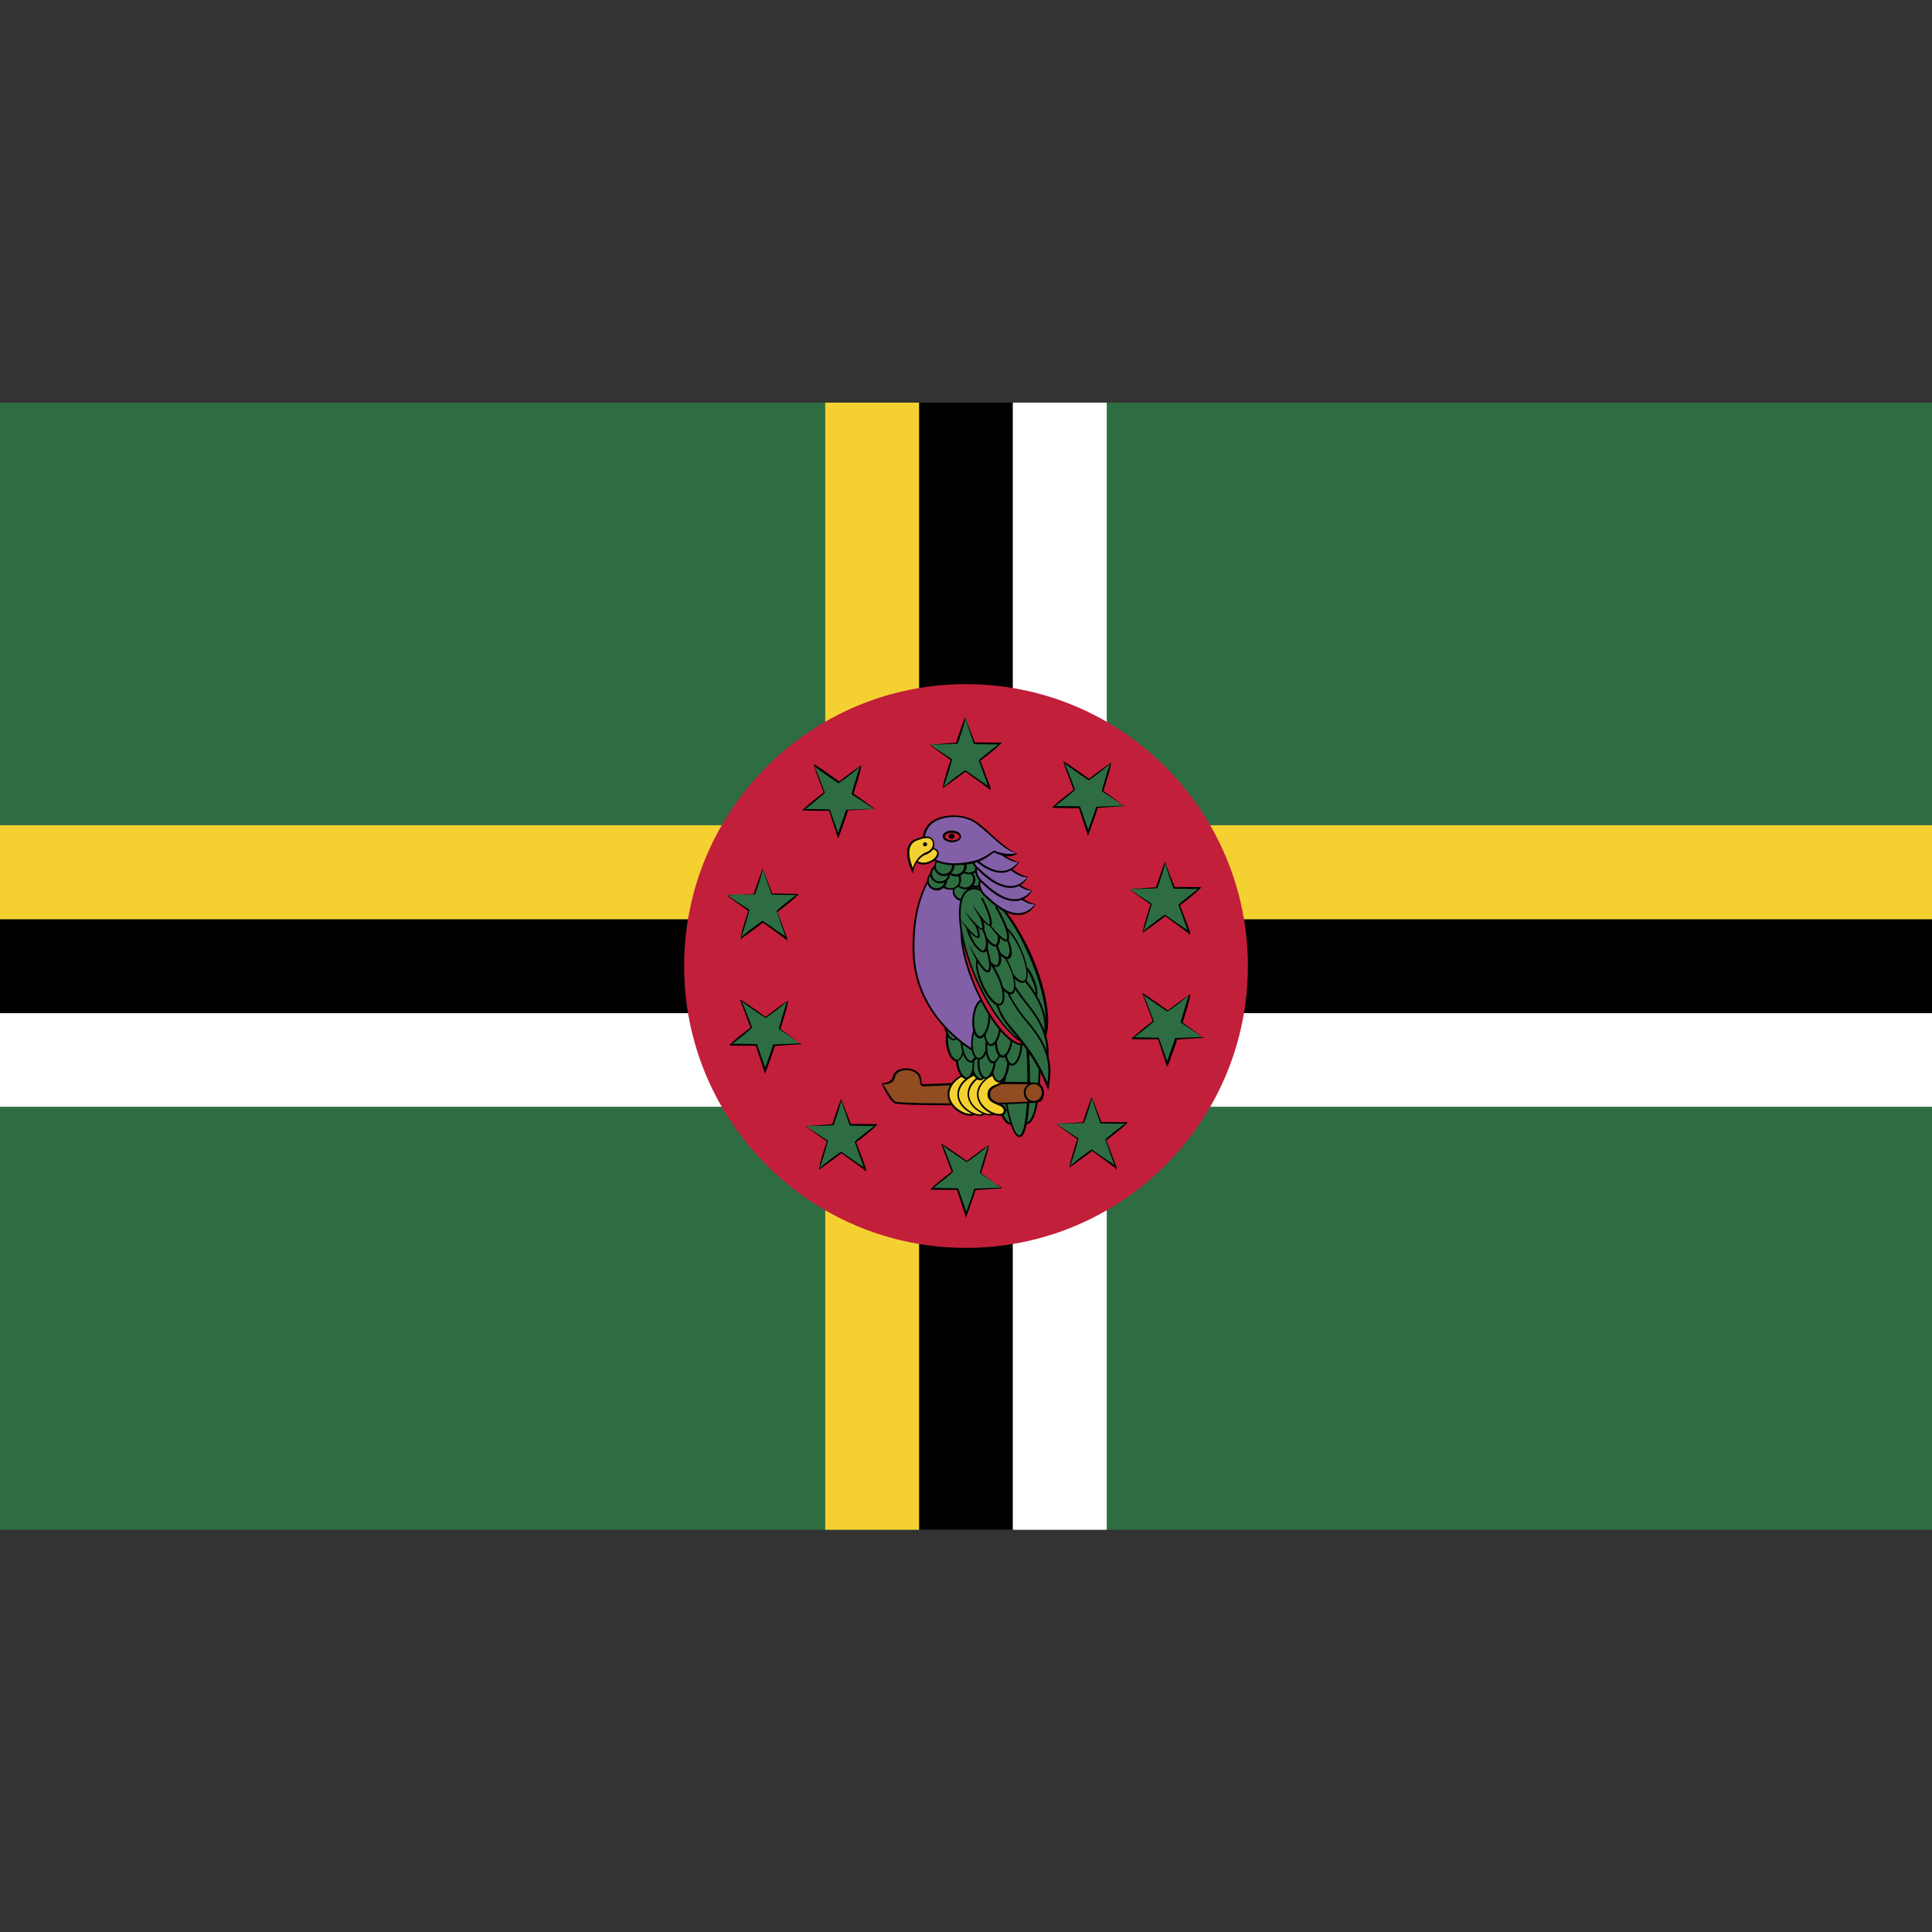 <?xml version="1.0" ?><svg id="Layer_1" style="enable-background:new 0 0 512 512;" version="1.1" viewBox="0 0 512 512" xml:space="preserve" xmlns="http://www.w3.org/2000/svg" xmlns:xlink="http://www.w3.org/1999/xlink"><rect x="0" y="0" width="512" height="512" fill="#333333" stroke="none"/><style type="text/css">
	.st0{fill:#2E6D42;}
	.st1{fill:#FFFFFF;}
	.st2{fill:#010101;}
	.st3{fill:#F4D130;}
	.st4{fill:#C21F3B;}
	.st5{fill:#3D9546;}
	.st6{fill:#914C21;}
	.st7{fill:#835FA8;}
</style><g id="XMLID_1_"><rect class="st0" height="298.7" id="XMLID_242_" width="512" y="106.7"/><rect class="st1" height="24.9" id="XMLID_241_" width="512" y="268.4"/><rect class="st2" height="24.9" id="XMLID_240_" width="512" y="243.6"/><rect class="st3" height="24.9" id="XMLID_239_" width="512" y="218.7"/><rect class="st3" height="298.7" id="XMLID_238_" width="24.9" x="218.7" y="106.7"/><rect class="st2" height="298.7" id="XMLID_237_" width="24.9" x="243.6" y="106.7"/><rect class="st1" height="298.7" id="XMLID_236_" width="24.9" x="268.4" y="106.7"/><path class="st4" d="M330.7,256c0,41.2-33.4,74.7-74.7,74.7c-41.2,0-74.7-33.4-74.7-74.7   c0-41.2,33.4-74.7,74.7-74.7C297.2,181.3,330.7,214.8,330.7,256L330.7,256z" id="XMLID_235_"/><path class="st0" d="M253.6,197.1c0-0.1,2.4-6.8,2.4-6.8l2.2,6.7c0,0,7.3,0.2,7.3,0.1c0-0.1-5.8,4.4-5.8,4.4   s2.7,7.7,2.6,7.5c-0.1-0.2-6.3-4.6-6.3-4.6s-6.3,4.4-6.2,4.4c0.1,0,2.4-7.3,2.4-7.3l-5.7-4.3L253.6,197.1z" id="XMLID_234_"/><g><path class="st2" d="M262.3,209.5l-0.2-0.4c-0.3-0.3-4-3-6.3-4.6c-1.3,1.1-5.6,4.1-5.9,4.4c-0.2-0.6,1.1-4.8,2-7.5l-5.6-4l7.1-0.6    c0-0.2,0.4-1.5,2.3-6.7l2.7,6.7c0.1-0.1,4.4,0,6.3,0c0.3,0,0.6,0,0.7,0l0.1,0l-0.1,0c0,0,0,0.1-0.1,0.1c0,0,0,0.1,0,0.1l0.1,0    l-0.1,0c0,0.2-0.1,0.2-0.3,0.3c-1,1.1-4,3.4-5.2,4.3c1.9,5,2.5,6.6,2.7,7.1c0,0,0,0,0,0l0,0c0.1,0.2,0,0.2,0,0.3L262.3,209.5    L262.3,209.5z M255.8,190.5c0,1.1-1.9,6.3-2,6.6l-7.3,0.3l5.8,3.8c-0.1,0.9-1.8,6.3-2.2,7.4c0.7-1,5.5-4.4,5.7-4.5    c3.5,2.4,5.2,3.6,6,4.1c-0.7-1.9-2.4-6.7-2.4-6.7c0.5-0.6,3.7-3.1,5.2-4.2c-1.9,0-6.5-0.1-6.5-0.1L255.8,190.5L255.8,190.5z"/></g><path class="st0" d="M258.4,315.1c0,0.1-2.4,6.8-2.4,6.8l-2.2-6.7c0,0-7.3-0.2-7.3-0.1c0,0.1,5.8-4.4,5.8-4.4   s-2.7-7.7-2.6-7.5c0.1,0.2,6.3,4.6,6.3,4.6s6.3-4.4,6.2-4.4c-0.1,0-2.4,7.3-2.4,7.3l5.7,4.3L258.4,315.1z" id="XMLID_231_"/><g><path class="st2" d="M256,322.7l-2.4-7.4c-0.1,0.1-4.6,0-6.3,0c-0.3,0-0.6,0-0.7,0c0,0,0-0.1,0.1-0.2c0-0.2,0.1-0.3,0.3-0.3    c0.9-1,3.5-3,5.2-4.3c-1.9-5-2.5-6.6-2.7-7.1c0,0,0,0,0,0c0,0,0,0,0,0c-0.1-0.2,0-0.2,0-0.3c0.6,0.3,4.4,2.9,6.7,4.6    c1.3-1.1,5.4-4,5.8-4.3l0.2-0.1l-0.2,0.1l0.2,0.2l-0.2-0.2c0,0,0,0.1,0,0.2l-0.1,0l0.1,0c0,1.1-1.2,4.8-2,7.3l5.6,4l-7.1,0.5    c0,0.2-0.4,1.5-2.3,6.7L256,322.7L256,322.7z M247.4,314.8c1.9,0,6.5,0.1,6.5,0.1l2.2,6.2c0.6-1.7,2.1-5.9,2.1-6.1l7.3-0.3    l-5.8-3.8c0.1-0.9,1.8-6.3,2.2-7.4c-0.7,1-5.5,4.4-5.7,4.5c-4.8-3.2-6.1-4.2-6.5-4.6c0.8,1.1,2.9,7.1,2.9,7.1    C252,311.2,248.8,313.7,247.4,314.8L247.4,314.8z"/></g><path class="st0" d="M290.7,213.9c0,0.1-2.4,6.8-2.4,6.8l-2.2-6.7c0,0-7.3-0.2-7.3-0.1s5.8-4.4,5.8-4.4   s-2.7-7.7-2.6-7.5c0.1,0.2,6.3,4.6,6.3,4.6s6.3-4.4,6.2-4.4c-0.1,0-2.4,7.3-2.4,7.3l5.7,4.3L290.7,213.9z" id="XMLID_228_"/><g><path class="st2" d="M288.3,221.5l-2.4-7.4c-0.1,0.2-4.5,0-6.3,0c-0.4,0-0.6,0-0.7,0c0,0,0-0.1,0.1-0.2c0-0.2,0.1-0.3,0.3-0.3    c0.9-1,3.5-3,5.2-4.3c-1.9-5-2.5-6.6-2.6-7.1c0,0,0,0,0-0.1c0,0,0,0,0,0c-0.1-0.2,0-0.2,0-0.3c0.6,0.3,4.4,2.9,6.7,4.6    c1.3-1.1,5.4-4,5.8-4.3l0.2-0.1l-0.2,0.1l0.2,0.2l-0.2-0.2c0,0,0,0.1,0,0.2l-0.1,0l0.1,0c0,1.1-1.2,4.8-2,7.3l5.6,4l-7.1,0.5    c0,0.2-0.4,1.5-2.3,6.7L288.3,221.5L288.3,221.5z M279.7,213.6c1.9,0,6.5,0.1,6.5,0.1l2.2,6.2c0.6-1.7,2.1-5.9,2.1-6.1l7.3-0.3    l-5.8-3.8c0.1-0.9,1.8-6.3,2.2-7.4c-0.7,1-5.5,4.4-5.7,4.5c-4.7-3.2-6.1-4.2-6.5-4.6c0.8,1.1,2.9,7.1,2.9,7.1    C284.3,210,281.1,212.5,279.7,213.6L279.7,213.6z"/></g><path class="st0" d="M311.7,275.2c0,0.1-2.4,6.8-2.4,6.8l-2.2-6.7c0,0-7.3-0.2-7.3-0.1c0,0.1,5.8-4.4,5.8-4.4   s-2.7-7.7-2.6-7.5c0.1,0.2,6.3,4.6,6.3,4.6s6.3-4.4,6.2-4.4c-0.1,0-2.4,7.3-2.4,7.3l5.7,4.3L311.7,275.2z" id="XMLID_225_"/><g><path class="st2" d="M309.3,282.8l-2.4-7.4c-0.1,0.1-4.6,0-6.3,0c-0.3,0-0.6,0-0.7,0c0,0,0-0.1,0.1-0.2c0-0.2,0.1-0.3,0.3-0.3    c0.9-1,3.5-3,5.2-4.3c-1.9-5-2.5-6.6-2.7-7.1c0,0,0,0,0,0c0,0,0,0,0,0c-0.1-0.2,0-0.2,0-0.3c0.6,0.3,4.4,2.9,6.7,4.6    c1.3-1.1,5.4-4,5.8-4.3l0.2-0.1l-0.2,0.1l0.2,0.2l0,0l-0.1-0.2l0,0c0,0,0,0.1,0,0.2l-0.1,0l0.1,0c0,1.1-1.2,4.9-2,7.3l5.6,4    l-7.1,0.5c0,0.2-0.4,1.5-2.3,6.7L309.3,282.8L309.3,282.8z M300.6,274.9c1.9,0,6.5,0.1,6.5,0.1l2.2,6.2c0.6-1.7,2.1-5.9,2.1-6.1    l7.3-0.3l-5.8-3.8c0.1-0.9,1.8-6.3,2.2-7.4c-0.7,1-5.5,4.4-5.7,4.5c-4.8-3.2-6.1-4.2-6.5-4.5c0.8,1.1,2.9,7.1,2.9,7.1    C305.3,271.2,302.1,273.8,300.6,274.9L300.6,274.9z"/></g><path class="st0" d="M205.1,276.9c0,0.1-2.4,6.8-2.4,6.8l-2.2-6.7c0,0-7.3-0.2-7.3-0.1c0,0.1,5.8-4.4,5.8-4.4   s-2.7-7.7-2.6-7.5c0.1,0.2,6.3,4.6,6.3,4.6s6.3-4.4,6.2-4.4c-0.1,0-2.4,7.3-2.4,7.3l5.7,4.3L205.1,276.9z" id="XMLID_222_"/><g><path class="st2" d="M202.7,284.5l-2.4-7.4c-0.1,0.1-4.6,0-6.3,0c-0.3,0-0.6,0-0.7,0c0,0,0-0.1,0.1-0.2c0-0.2,0.1-0.3,0.3-0.3    c0.9-1,3.5-3,5.2-4.3c-1.9-5-2.5-6.6-2.7-7.1c0,0,0,0,0,0c0,0,0,0,0,0c-0.1-0.2,0-0.2,0-0.3c0.6,0.3,4.4,2.9,6.7,4.6    c1.3-1.1,5.4-4,5.8-4.3l0.2-0.1l-0.2,0.1l0.2,0.2l0,0l-0.1-0.2l0,0c0,0,0,0.1,0,0.2l-0.1,0l0.1,0c0,1.1-1.2,4.9-2,7.3l5.6,4    l-7.1,0.5c0,0.2-0.4,1.5-2.3,6.7L202.7,284.5L202.7,284.5z M194.1,276.6c1.9,0,6.5,0.1,6.5,0.1l2.2,6.2c0.6-1.7,2.1-5.9,2.1-6.1    l7.3-0.3l-5.8-3.8c0.1-0.9,1.8-6.3,2.2-7.4c-0.7,1-5.5,4.4-5.7,4.5c-4.8-3.2-6.1-4.2-6.5-4.6c0.8,1.1,2.9,7.1,2.9,7.1    C198.8,273,195.6,275.5,194.1,276.6L194.1,276.6z"/></g><path class="st0" d="M224.5,214.6c0,0.1-2.4,6.8-2.4,6.8l-2.2-6.7c0,0-7.3-0.2-7.3-0.1c0,0.1,5.8-4.4,5.8-4.4   s-2.7-7.7-2.6-7.5c0.1,0.2,6.3,4.6,6.3,4.6s6.3-4.4,6.2-4.4c-0.1,0-2.4,7.3-2.4,7.3l5.7,4.3L224.5,214.6z" id="XMLID_219_"/><g><path class="st2" d="M222.1,222.2l-2.4-7.4c-0.1,0.2-4.5,0-6.3,0c-0.4,0-0.6,0-0.7,0c0,0,0-0.1,0.1-0.2c0-0.2,0.1-0.3,0.3-0.3    c0.9-1,3.5-3,5.2-4.3c-1.9-5-2.5-6.6-2.6-7.1c0,0,0,0,0-0.1c0,0,0,0,0,0c-0.1-0.2,0-0.2,0-0.3c0.6,0.3,4.4,2.9,6.7,4.6    c1.3-1.1,5.4-4,5.8-4.3l0.2-0.1l-0.2,0.1l0.2,0.2l-0.2-0.2c0,0,0,0.1,0,0.2l-0.1,0l0.1,0c0,1.1-1.2,4.8-2,7.3l5.6,4l-7.1,0.5    c0,0.2-0.4,1.5-2.3,6.7L222.1,222.2L222.1,222.2z M213.4,214.4c1.9,0,6.5,0.1,6.5,0.1l2.2,6.2c0.6-1.7,2.1-5.9,2.1-6.1l7.3-0.3    l-5.8-3.8c0.1-0.9,1.8-6.3,2.2-7.4c-0.7,1-5.5,4.4-5.7,4.5c-4.7-3.2-6.1-4.2-6.5-4.6c0.8,1.1,2.9,7.1,2.9,7.1    C218.1,210.7,214.9,213.3,213.4,214.4L213.4,214.4z"/></g><path class="st0" d="M199.9,237c0-0.1,2.4-6.8,2.4-6.8l2.2,6.7c0,0,7.3,0.2,7.3,0.1c0-0.1-5.8,4.4-5.8,4.4   s2.7,7.7,2.6,7.5c-0.1-0.2-6.3-4.6-6.3-4.6s-6.3,4.4-6.2,4.4c0.1,0,2.4-7.3,2.4-7.3l-5.7-4.3L199.9,237z" id="XMLID_216_"/><g><path class="st2" d="M208.6,249.4l-0.2-0.3c-0.3-0.3-4-3-6.2-4.6c-1.3,1.1-5.6,4.1-5.9,4.4c-0.2-0.6,1.1-4.8,2-7.5l-5.6-4l7.1-0.5    c0-0.2,0.4-1.5,2.3-6.7l2.6,6.7c0.1-0.2,4.5,0,6.3,0c0.3,0,0.5,0,0.6,0l0.1,0l-0.1,0l0,0.2l-0.1,0c0,0.2-0.1,0.2-0.3,0.3    c-0.9,1-3.4,3-5.2,4.3c1.9,5,2.5,6.6,2.6,7.1c0,0,0,0,0,0.1l0,0c0,0.2,0,0.2,0,0.3L208.6,249.4L208.6,249.4z M202.1,230.4    c0,1.1-1.9,6.3-2,6.6l-7.3,0.3l5.8,3.8c-0.1,0.9-1.8,6.3-2.2,7.4c0.7-1,5.5-4.4,5.7-4.5c3.5,2.4,5.2,3.6,6,4.1    c-0.7-1.9-2.3-6.7-2.3-6.7c0.5-0.6,3.7-3.1,5.2-4.2c-1.9,0-6.5-0.1-6.5-0.1L202.1,230.4L202.1,230.4z"/></g><path class="st0" d="M220.7,298.2c0-0.1,2.4-6.8,2.4-6.8l2.2,6.7c0,0,7.3,0.2,7.3,0.1c0-0.1-5.8,4.4-5.8,4.4   s2.7,7.7,2.6,7.5c-0.1-0.2-6.3-4.6-6.3-4.6s-6.3,4.4-6.2,4.4c0.1,0,2.4-7.3,2.4-7.3l-5.7-4.3L220.7,298.2z" id="XMLID_213_"/><g><path class="st2" d="M229.4,310.5l-0.2-0.3c-0.3-0.3-4-3-6.2-4.6c-1.3,1.1-5.6,4.1-5.9,4.4c-0.2-0.6,1.1-4.8,2-7.5l-5.6-4l7.1-0.6    c0-0.2,0.4-1.5,2.3-6.7l2.6,6.7c0.1-0.1,4.4,0,6.3,0c0.3,0,0.6,0,0.7,0l0.1,0l-0.1,0c0,0,0,0.1-0.1,0.1c0,0,0,0.1,0,0.1l0.1,0    l-0.1,0c0,0.2-0.1,0.2-0.3,0.3c-1,1.1-3.9,3.4-5.2,4.3c1.9,5,2.5,6.6,2.6,7.1c0,0,0,0,0,0l0,0c0,0.2,0,0.2,0,0.3L229.4,310.5    L229.4,310.5z M222.9,291.6c0,1.1-1.9,6.3-2,6.6l-7.3,0.3l5.8,3.8c-0.1,0.9-1.8,6.3-2.2,7.4c0.7-1,5.5-4.4,5.7-4.5    c3.5,2.4,5.2,3.6,6,4.1c-0.7-1.9-2.4-6.7-2.4-6.7c0.5-0.6,3.7-3.1,5.2-4.2c-1.9,0-6.5-0.1-6.5-0.1L222.9,291.6L222.9,291.6z"/></g><path class="st0" d="M306.5,235.4c0-0.1,2.4-6.8,2.4-6.8l2.2,6.7c0,0,7.3,0.2,7.3,0.1c0-0.1-5.8,4.4-5.8,4.4   s2.7,7.7,2.6,7.5c-0.1-0.2-6.3-4.6-6.3-4.6s-6.3,4.4-6.2,4.4c0.1,0,2.4-7.3,2.4-7.3l-5.7-4.3L306.5,235.4z" id="XMLID_210_"/><g><path class="st2" d="M315.2,247.8l-0.2-0.4c-0.3-0.3-4-3-6.2-4.6c-1.3,1.1-5.6,4.1-5.9,4.4c-0.2-0.6,1.1-4.8,2-7.5l-5.6-4l7.1-0.6    c0-0.2,0.4-1.5,2.3-6.7l2.6,6.7c0.1-0.1,4.4,0,6.3,0c0.3,0,0.6,0,0.7,0l0.1,0l-0.1,0c0,0,0,0.1-0.1,0.1c0,0,0,0.1,0,0.1l0.1,0    l-0.1,0c0,0.2-0.1,0.2-0.3,0.3c-1,1.1-3.9,3.4-5.2,4.3c1.9,5,2.5,6.6,2.7,7.1c0,0,0,0,0,0l0,0c0,0.2,0,0.2,0,0.3L315.2,247.8    L315.2,247.8z M308.7,228.8c0,1.1-1.9,6.3-2,6.6l-7.3,0.3l5.8,3.8c-0.1,0.9-1.8,6.3-2.2,7.4c0.7-1,5.5-4.4,5.7-4.5    c3.5,2.4,5.2,3.6,6,4.1c-0.7-1.9-2.4-6.7-2.4-6.7c0.5-0.6,3.7-3.1,5.2-4.2c-1.9,0-6.5-0.1-6.5-0.1L308.7,228.8L308.7,228.8z"/></g><path class="st0" d="M287.1,297.6c0-0.1,2.4-6.8,2.4-6.8l2.2,6.7c0,0,7.3,0.2,7.3,0.1c0-0.1-5.8,4.4-5.8,4.4   s2.7,7.7,2.6,7.5c-0.1-0.2-6.3-4.6-6.3-4.6s-6.3,4.4-6.2,4.4c0.1,0,2.4-7.3,2.4-7.3l-5.7-4.3L287.1,297.6z" id="XMLID_207_"/><g><path class="st2" d="M295.8,310l-0.2-0.4c-0.3-0.3-4-3-6.2-4.6c-1.3,1.1-5.6,4.1-5.9,4.4c-0.2-0.6,1.1-4.8,2-7.5l-5.6-4l7.1-0.5    c0-0.2,0.4-1.5,2.3-6.7l2.6,6.7c0.1-0.1,4.6,0,6.3,0c0.3,0,0.5,0,0.6,0l0.1,0l-0.1,0l0,0.2l-0.1,0c0,0.2-0.1,0.2-0.3,0.3    c-0.9,1-3.5,3-5.2,4.3c1.9,5,2.5,6.6,2.7,7.1c0,0,0,0,0,0l0,0c0.1,0.2,0,0.2,0,0.3L295.8,310L295.8,310z M289.3,291    c0,1.1-1.9,6.3-2,6.6l-7.3,0.3l5.8,3.8c-0.1,0.9-1.8,6.3-2.2,7.4c0.7-1,5.5-4.4,5.7-4.5c3.5,2.4,5.2,3.6,6,4.1    c-0.7-1.9-2.4-6.7-2.4-6.7c0.5-0.6,3.7-3.1,5.2-4.2c-1.9,0-6.5-0.1-6.5-0.1L289.3,291L289.3,291z"/></g><path class="st5" d="M205.8,239.7h0.4H205.8z" id="XMLID_204_"/><path class="st5" d="M270,285h0.4H270z" id="XMLID_203_"/><path class="st5" d="M303.7,271.1h-0.4H303.7z" id="XMLID_197_"/><path class="st5" d="M243.6,219.7h-0.4H243.6z" id="XMLID_196_"/><path class="st0" d="M264.7,253.8c2.5-0.3,5.1,9.4,6,21.5c0.9,12.1-0.4,22.1-2.9,22.4c-2.5,0.3-5.1-9.4-6-21.5   C260.9,264.1,262.2,254.1,264.7,253.8L264.7,253.8z" id="XMLID_194_"/><g><path class="st2" d="M267.7,298c-3,0-5.4-11.2-6.2-21.7c-0.8-10.9,0.2-22.4,3.1-22.7h0c3.1,0,5.5,11.2,6.3,21.7    c0.8,10.9-0.2,22.4-3.1,22.7L267.7,298L267.7,298z M264.8,254.1c-2.1,0.2-3.6,9.2-2.7,22.1c0.9,12.7,3.7,21.3,5.7,21.3v0.3    l0.1-0.3c2-0.2,3.6-9.2,2.7-22.1C269.5,262.6,266.8,254.1,264.8,254.1L264.8,254.1z"/></g><path class="st0" d="M269,253.8c2.6-0.3,5.4,9.3,6.3,21.5c0.9,12.1-0.5,22.2-3.1,22.4c-2.6,0.3-5.4-9.3-6.3-21.5   C265,264.1,266.4,254,269,253.8L269,253.8z" id="XMLID_191_"/><g><path class="st2" d="M272.1,297.9c-3.1,0-5.7-11.2-6.4-21.7c-0.8-10.9,0.3-22.4,3.3-22.7h0c3.3,0,5.8,11.2,6.5,21.7    c0.8,10.9-0.3,22.4-3.3,22.7L272.1,297.9L272.1,297.9z M269.1,254c-2.2,0.2-3.9,9.2-3,22.2c0.9,12.7,3.8,21.2,5.9,21.2v0.3    l0.1-0.3c2.2-0.2,3.8-9.2,2.9-22.2C274.2,262.5,271.3,254,269.1,254L269.1,254z"/></g><path class="st0" d="M266.9,252.6c2.1-0.2,4.5,10.5,5.4,23.9c0.9,13.4,0,24.4-2.1,24.7c-2.1,0.2-4.5-10.5-5.4-23.9   C263.9,263.9,264.8,252.8,266.9,252.6L266.9,252.6z" id="XMLID_188_"/><g><path class="st2" d="M270.2,301.4c-2.6,0-4.8-12.4-5.6-24.1c-0.8-11.9-0.3-24.7,2.3-24.9c0,0,0,0,0,0c2.7,0,4.9,12.4,5.7,24.1    C273.4,288.3,272.9,301.1,270.2,301.4L270.2,301.4L270.2,301.4z M266.9,252.9c-1.7,0.2-2.9,10.2-1.9,24.4    c1,14.1,3.5,23.6,5.1,23.6v0.3l0-0.3c1.7-0.2,2.8-10.2,1.8-24.4C271.1,262.4,268.6,252.9,266.9,252.9L266.9,252.9z"/></g><path class="st6" d="M234,287.1c3.8-0.2,2.2-2.2,4.1-3.3c1.9-1.1,4.7-0.4,5.5,1c0.8,1.4,0.2,2.7,1.2,2.7   c1.1,0,29.8-1.2,30.9-0.1c1,1.1,1.2,3.4,0.1,4.2c-1.1,0.9-37.5,1.3-38.7,0.4C235.8,291.2,234,287.4,234,287.1L234,287.1z" id="XMLID_185_"/><g><path class="st2" d="M250.8,292.9c-6,0-13.2-0.1-13.9-0.6c-1.3-0.9-3.2-4.8-3.2-5.2c2.4-0.3,2.6-1,2.9-1.8    c0.2-0.6,0.4-1.2,1.3-1.7c1.9-1,4.9-0.4,5.8,1.1c0.4,0.6,0.5,1.3,0.5,1.8c0.1,0.7,0.1,0.8,0.5,0.8h0c0.3,0,1.3,0,2.8-0.1    c4.6-0.2,13.7-0.5,20.3-0.5c7.4,0,7.7,0.4,7.9,0.6c0.6,0.7,1,1.8,0.9,2.8c-0.1,0.8-0.3,1.4-0.8,1.8    C275.1,292.6,258.3,292.9,250.8,292.9L250.8,292.9z M240.2,283.6c-0.7,0-1.4,0.2-2,0.5c-0.7,0.4-0.9,0.9-1,1.4    c-0.3,0.9-0.7,1.8-3.2,1.9c0.3,0.1,2.1,3.7,3.2,4.5c0.4,0.2,4.1,0.5,13.6,0.5c12,0,24.1-0.4,24.8-0.8c0.3-0.3,0.6-0.8,0.6-1.4    c0.1-0.9-0.2-1.9-0.8-2.5c-0.1-0.1-1.2-0.4-7.5-0.4c-6.6,0-15.7,0.3-20.3,0.5c-1.5,0-2.6,0.1-2.8,0.1c-0.8,0-0.9-0.6-1-1.3    c-0.1-0.5-0.1-1-0.5-1.6C242.8,284.2,241.6,283.6,240.2,283.6L240.2,283.6z"/></g><path class="st3" d="M254.3,289.9c-0.1,2.9,4.2,2.1,4.2,4.5c-0.1,2.5-7.1,0.2-7.2-4.5c0.3-4.7,7.1-6.9,7.2-4.3   C258.7,287.8,254.4,287.1,254.3,289.9L254.3,289.9z" id="XMLID_182_"/><g><path class="st2" d="M257.1,295.7c-2.1,0-6-2.2-6-5.8c0.3-5,7.6-7,7.7-4.3c0,1.2-1,1.6-2,2.1c-1.1,0.5-2.2,0.9-2.2,2.3    c0,1.3,1,1.8,2.1,2.2c1,0.4,2.1,0.9,2.2,2.2C258.8,295.2,258.1,295.7,257.1,295.7L257.1,295.7z M257.1,284.7c-1.8,0-5.3,2-5.5,5.2    c0,3.2,3.7,5.3,5.5,5.3c0.5,0,1.1-0.1,1.2-0.8c0-1-0.9-1.3-1.9-1.7c-1.1-0.5-2.4-1-2.4-2.7c0-1.7,1.4-2.3,2.5-2.7    c1.1-0.5,1.8-0.8,1.7-1.6C258.3,284.9,257.7,284.7,257.1,284.7L257.1,284.7z"/></g><path class="st3" d="M256.8,290c-0.1,2.9,4.2,2.1,4.2,4.5c-0.1,2.5-7.1,0.2-7.2-4.5c0.3-4.7,7.1-7,7.2-4.3   C261.2,287.9,256.9,287.1,256.8,290L256.8,290z" id="XMLID_179_"/><g><path class="st2" d="M259.7,295.7c-2.1,0-6-2.2-6-5.8c0.3-5,7.6-7,7.7-4.3c0,1.2-1,1.7-2,2.1c-1.1,0.5-2.2,0.9-2.2,2.3    c0,1.3,1,1.8,2.1,2.2c1,0.4,2.1,0.9,2.2,2.2C261.3,295.3,260.7,295.7,259.7,295.7L259.7,295.7z M259.6,284.8c-1.8,0-5.3,2-5.5,5.2    c0.1,3.2,3.7,5.3,5.5,5.3c0.5,0,1.1-0.1,1.2-0.8c0-1-0.9-1.3-1.9-1.7c-1.1-0.5-2.4-1-2.4-2.7c0-1.7,1.4-2.2,2.5-2.7    c1.1-0.5,1.8-0.8,1.7-1.6C260.8,284.9,260.2,284.8,259.6,284.8L259.6,284.8z"/></g><path class="st3" d="M259.5,289.9c-0.1,2.9,4.2,2.1,4.2,4.5c-0.1,2.5-7.1,0.2-7.2-4.5c0.3-4.7,7.1-6.9,7.2-4.3   C263.9,287.8,259.6,287,259.5,289.9L259.5,289.9z" id="XMLID_176_"/><g><path class="st2" d="M262.4,295.6c-2.1,0-6-2.2-6-5.8c0.3-5,7.6-7,7.7-4.3c0,1.2-1,1.6-2,2.1c-1.1,0.5-2.2,0.9-2.2,2.3    c0,1.3,1,1.8,2.1,2.2c1,0.4,2.1,0.9,2.2,2.2C264,295.2,263.4,295.6,262.4,295.6L262.4,295.6z M262.3,284.7c-1.8,0-5.3,2-5.5,5.2    c0,3.2,3.7,5.3,5.5,5.3c0.5,0,1.1-0.1,1.2-0.8c0-1-0.9-1.3-1.9-1.7c-1.1-0.5-2.4-1-2.4-2.7c0-1.7,1.4-2.2,2.5-2.7    c1.1-0.5,1.8-0.8,1.7-1.6C263.5,284.8,262.9,284.7,262.3,284.7L262.3,284.7z"/></g><path class="st3" d="M262,289.9c-0.1,2.9,4.2,2.1,4.2,4.5c-0.1,2.5-7.1,0.2-7.2-4.5c0.3-4.6,7.1-6.9,7.2-4.3   C266.4,287.8,262.1,287,262,289.9L262,289.9z" id="XMLID_173_"/><g><path class="st2" d="M264.9,295.7c-2.1,0-6-2.2-6-5.8c0.3-5,7.6-7,7.7-4.3c0,1.2-1,1.6-2,2.1c-1.1,0.5-2.2,0.9-2.2,2.3    c0,1.3,1,1.8,2.1,2.2c1,0.4,2.1,0.9,2.2,2.2C266.5,295.2,265.9,295.7,264.9,295.7L264.9,295.7z M264.8,284.7c-1.8,0-5.3,2-5.5,5.2    c0,3.2,3.7,5.3,5.5,5.3c0.5,0,1.1-0.1,1.2-0.8c0-1-0.9-1.3-1.9-1.7c-1.1-0.5-2.4-1-2.4-2.7c0-1.7,1.4-2.3,2.5-2.7    c1.1-0.5,1.8-0.8,1.7-1.6C266,284.9,265.4,284.7,264.8,284.7L264.8,284.7z"/></g><path class="st6" d="M274,287.1c1.3,0,2.4,1.1,2.4,2.5c0,1.4-1.1,2.4-2.5,2.4c-1.3,0-2.4-1.1-2.4-2.5   C271.6,288.1,272.7,287.1,274,287.1L274,287.1z" id="XMLID_170_"/><g><path class="st2" d="M274,292.3L274,292.3c-0.7,0-1.4-0.3-1.9-0.8c-0.5-0.5-0.8-1.2-0.8-1.9c0-1.5,1.2-2.7,2.7-2.7    c0.7,0,1.4,0.3,1.9,0.8c0.5,0.5,0.8,1.2,0.8,2C276.6,291.1,275.4,292.3,274,292.3L274,292.3z M274,287.3c-1.2,0-2.2,1-2.2,2.2    c0,0.6,0.2,1.2,0.6,1.6c0.4,0.4,0.9,0.6,1.5,0.7l0,0.3v-0.3c1.2,0,2.2-1,2.2-2.2c0-0.6-0.2-1.2-0.6-1.6    C275.2,287.6,274.6,287.3,274,287.3L274,287.3L274,287.3z"/></g><path class="st0" d="M258.9,276.5c1.2-0.2,2.4,1.8,2.7,4.4c0.3,2.6-0.5,4.9-1.6,5.1c-1.2,0.2-2.4-1.8-2.7-4.4   C257,279,257.7,276.7,258.9,276.5L258.9,276.5z" id="XMLID_167_"/><g><path class="st2" d="M259.8,286.3c-1.3,0-2.5-2-2.8-4.7c-0.3-2.8,0.5-5.1,1.9-5.3c0,0,0,0,0,0c1.5,0,2.6,2,2.9,4.7    c0.3,2.8-0.5,5.1-1.9,5.3L259.8,286.3L259.8,286.3z M259.1,276.8c-1,0.2-1.8,2.1-1.5,4.8c0.3,2.6,1.4,4.2,2.3,4.2v0.3l0.1-0.3    c0.9-0.1,1.7-2.1,1.4-4.8C261,278.4,259.9,276.8,259.1,276.8L259.1,276.8z"/></g><path class="st0" d="M255.2,276.3c1.2-0.2,2.4,1.8,2.7,4.4c0.3,2.6-0.5,4.9-1.6,5.1c-1.2,0.2-2.4-1.8-2.7-4.4   C253.3,278.7,254.1,276.4,255.2,276.3L255.2,276.3z" id="XMLID_164_"/><g><path class="st2" d="M256.1,286c-1.3,0-2.5-2-2.8-4.7c-0.3-2.8,0.5-5.1,1.9-5.3c0,0,0,0,0,0c1.5,0,2.6,2,2.9,4.7    c0.3,2.8-0.5,5.1-1.9,5.3L256.1,286L256.1,286z M255.4,276.5c-1,0.2-1.8,2.1-1.5,4.8c0.3,2.6,1.4,4.2,2.3,4.2v0.3l0.1-0.3    c0.9-0.1,1.7-2.1,1.4-4.8C257.4,278.1,256.3,276.5,255.4,276.5L255.4,276.5z"/></g><path class="st0" d="M252.6,271.6c1.2-0.2,2.4,1.8,2.7,4.4c0.3,2.6-0.5,4.9-1.6,5.1c-1.2,0.2-2.4-1.8-2.7-4.4   C250.7,274,251.4,271.7,252.6,271.6L252.6,271.6z" id="XMLID_161_"/><g><path class="st2" d="M253.5,281.3c-1.3,0-2.5-2-2.8-4.7c-0.3-2.8,0.5-5.2,1.9-5.3c0,0,0,0,0,0c1.5,0,2.6,2,2.9,4.6    c0.3,2.8-0.5,5.1-1.9,5.3L253.5,281.3L253.5,281.3z M252.8,271.8c-1,0.1-1.8,2.1-1.5,4.8c0.3,2.6,1.4,4.2,2.3,4.2v0.3l0.1-0.3    c0.9-0.1,1.7-2.1,1.4-4.8C254.8,273.4,253.6,271.8,252.8,271.8L252.8,271.8z"/></g><path class="st0" d="M256.3,270.9c1.1-0.2,2.3,2,2.6,4.9c0.3,2.9-0.4,5.4-1.5,5.6c-1.1,0.2-2.3-2-2.6-4.9   C254.5,273.6,255.1,271.1,256.3,270.9L256.3,270.9z" id="XMLID_158_"/><g><path class="st2" d="M257.3,281.6c-1.3,0-2.4-2.2-2.7-5.1c-0.3-3.1,0.4-5.6,1.7-5.8c0,0,0,0,0,0c1.4,0,2.6,2.2,2.9,5.1    c0.3,3.1-0.4,5.6-1.7,5.8L257.3,281.6L257.3,281.6z M256.4,271.1c-1,0.1-1.7,2.3-1.4,5.3c0.3,2.8,1.4,4.7,2.2,4.7v0.3l0.1-0.3    c0.9-0.1,1.6-2.3,1.3-5.3C258.4,273,257.3,271.1,256.4,271.1L256.4,271.1z"/></g><path class="st5" d="M261.4,271.2c1.1-0.2,2.3,1.9,2.6,4.6c0.3,2.7-0.4,5.1-1.5,5.2c-1.1,0.2-2.3-1.9-2.6-4.6   C259.6,273.8,260.3,271.4,261.4,271.2L261.4,271.2z" id="XMLID_155_"/><g><path class="st2" d="M262.4,281.3c-1.3,0-2.4-2.1-2.7-4.8c-0.3-2.9,0.5-5.3,1.7-5.5c0,0,0,0,0,0c1.4,0,2.6,2.1,2.9,4.8    c0.3,2.9-0.5,5.3-1.7,5.5L262.4,281.3L262.4,281.3z M261.6,271.5c-1,0.1-1.7,2.2-1.4,5c0.3,2.7,1.4,4.4,2.2,4.4v0.3l0.1-0.3    c0.9-0.1,1.6-2.2,1.3-5C263.5,273.2,262.4,271.5,261.6,271.5L261.6,271.5z"/></g><path class="st5" d="M258.6,269.6c1.1-0.2,2.3,1.9,2.6,4.6c0.3,2.7-0.4,5.1-1.5,5.2c-1.1,0.2-2.3-1.9-2.6-4.6   C256.8,272.1,257.5,269.7,258.6,269.6L258.6,269.6z" id="XMLID_152_"/><g><path class="st2" d="M259.5,279.6c-1.2,0-2.4-2.1-2.7-4.8c-0.3-2.9,0.5-5.3,1.8-5.5c0,0,0,0,0,0c1.4,0,2.6,2.1,2.9,4.8    c0.3,2.9-0.5,5.3-1.7,5.5L259.5,279.6L259.5,279.6z M258.8,269.8c-1,0.1-1.7,2.2-1.4,5c0.3,2.7,1.4,4.4,2.2,4.4v0.3l0.1-0.3    c0.9-0.1,1.6-2.2,1.3-5C260.7,271.5,259.6,269.8,258.8,269.8L258.8,269.8z"/></g><path class="st5" d="M255.1,267.1c1.1-0.2,2.3,1.9,2.6,4.6c0.3,2.7-0.4,5.1-1.5,5.2c-1.1,0.2-2.3-1.9-2.6-4.6   C253.2,269.6,253.9,267.3,255.1,267.1L255.1,267.1z" id="XMLID_149_"/><g><path class="st2" d="M256,277.2c-1.3,0-2.4-2.1-2.7-4.8c-0.3-2.9,0.5-5.3,1.8-5.5c0,0,0,0,0,0c1.4,0,2.6,2.1,2.9,4.8    c0.3,2.9-0.5,5.3-1.7,5.5L256,277.2L256,277.2z M255.2,267.3c-1,0.1-1.7,2.2-1.4,5c0.3,2.7,1.4,4.4,2.2,4.4v0.3l0.1-0.3    c0.9-0.1,1.6-2.2,1.3-5C257.1,269,256,267.3,255.2,267.3L255.2,267.3z"/></g><path class="st0" d="M251.8,265.6c1.1-0.2,2.3,1.9,2.6,4.6c0.3,2.7-0.4,5.1-1.5,5.2c-1.1,0.2-2.3-1.9-2.6-4.6   C250,268.1,250.6,265.8,251.8,265.6L251.8,265.6z" id="XMLID_146_"/><g><path class="st2" d="M252.7,275.7c-1.3,0-2.4-2.1-2.7-4.8c-0.3-2.9,0.5-5.3,1.7-5.5c0,0,0,0,0,0c1.4,0,2.6,2.1,2.9,4.8    c0.3,2.9-0.5,5.3-1.7,5.5L252.7,275.7L252.7,275.7z M251.9,265.9c-1,0.1-1.7,2.2-1.4,5c0.3,2.7,1.4,4.4,2.2,4.4v0.3l0.1-0.3    c0.9-0.1,1.6-2.2,1.3-5C253.8,267.5,252.8,265.9,251.9,265.9L251.9,265.9z"/></g><path class="st7" d="M248.7,229.8c0,0-7.3,6.3-6.5,23.5c0.9,17.2,16.1,25.3,16.1,25.3s3.9-4.9,3.4-18.7   c-1.1-20.2-8.3-29.2-8.3-29.2L248.7,229.8z" id="XMLID_143_"/><g><path class="st2" d="M258.4,278.9l-0.2-0.1c-0.2-0.1-15.3-8.4-16.3-25.5c-0.8-17.1,6.5-23.6,6.6-23.7l5,0.8    c0.2,0.2,7.4,9.3,8.5,29.4c0.5,13.8-3.3,18.7-3.5,18.9L258.4,278.9L258.4,278.9z M248.6,230c0.1,0-7,6.4-6.2,23.2    c0.8,15.8,14,24,15.8,25c0.6-1,3.6-6.2,3.3-18.4c-1.1-19.9-8.1-28.9-8.2-29L248.6,230L248.6,230z"/></g><path class="st0" d="M265.4,277.1c1.2,0,2,2.2,1.8,4.8c-0.2,2.6-1.3,4.7-2.5,4.7c-1.2,0-2-2.2-1.8-4.8   C263.1,279.2,264.2,277,265.4,277.1L265.4,277.1z" id="XMLID_140_"/><g><path class="st2" d="M264.8,286.9L264.8,286.9c-0.4,0-0.8-0.2-1.1-0.5c-0.8-0.9-1.2-2.6-1-4.6c0.2-2.8,1.4-4.9,2.7-4.9    c0.4,0,0.8,0.2,1.1,0.5c0.8,0.9,1.2,2.6,1,4.6C267.3,284.7,266.1,286.9,264.8,286.9L264.8,286.9z M265.4,277.3    c-0.9,0-2.1,1.8-2.3,4.5c-0.1,1.8,0.2,3.4,0.9,4.2c0.2,0.2,0.5,0.4,0.7,0.4l0,0.3v-0.3c0.9,0,2-1.8,2.2-4.5    c0.1-1.8-0.2-3.4-0.9-4.2C265.9,277.5,265.7,277.3,265.4,277.3L265.4,277.3L265.4,277.3z"/></g><path class="st0" d="M261.9,276.1c1.2,0,2,2.2,1.8,4.8c-0.2,2.6-1.3,4.7-2.5,4.7c-1.2,0-2-2.2-1.8-4.8   C259.6,278.2,260.7,276.1,261.9,276.1L261.9,276.1z" id="XMLID_137_"/><g><path class="st2" d="M261.2,285.9L261.2,285.9c-0.4,0-0.8-0.2-1.1-0.5c-0.8-0.9-1.2-2.6-1-4.6c0.2-2.8,1.4-4.9,2.7-4.9    c0.4,0,0.8,0.2,1.1,0.5c0.8,0.9,1.2,2.6,1,4.6C263.8,283.8,262.6,285.9,261.2,285.9L261.2,285.9z M261.9,276.4    c-0.9,0-2.1,1.8-2.3,4.5c-0.1,1.8,0.2,3.4,0.9,4.2c0.2,0.2,0.4,0.4,0.7,0.4l0,0.3v-0.3c0.9,0,2-1.8,2.2-4.5    c0.1-1.8-0.2-3.4-0.9-4.2C262.4,276.5,262.1,276.4,261.9,276.4L261.9,276.4L261.9,276.4z"/></g><path class="st0" d="M260.1,271.1c1.2,0,2,2.2,1.8,4.8c-0.2,2.6-1.3,4.7-2.5,4.7c-1.2,0-2-2.2-1.8-4.8   C257.8,273.1,258.9,271,260.1,271.1L260.1,271.1z" id="XMLID_134_"/><g><path class="st2" d="M259.5,280.8L259.5,280.8c-0.4,0-0.8-0.2-1.1-0.5c-0.8-0.9-1.2-2.6-1-4.6c0.2-2.8,1.4-4.9,2.7-4.9    c0.4,0,0.8,0.2,1.1,0.5c0.8,0.9,1.2,2.6,1,4.6C262,278.7,260.8,280.8,259.5,280.8L259.5,280.8z M260.1,271.3    c-0.9,0-2.1,1.8-2.3,4.5c-0.1,1.8,0.2,3.4,0.9,4.2c0.2,0.2,0.5,0.4,0.7,0.4l0,0.3v-0.3c0.9,0,2-1.8,2.2-4.5    c0.1-1.8-0.2-3.4-0.9-4.2C260.6,271.5,260.4,271.3,260.1,271.3L260.1,271.3L260.1,271.3z"/></g><path class="st0" d="M263.9,271c1.2,0,1.9,2.4,1.7,5.3c-0.2,2.9-1.3,5.2-2.5,5.2c-1.2,0-1.9-2.4-1.7-5.3   C261.6,273.3,262.7,271,263.9,271L263.9,271z" id="XMLID_131_"/><g><path class="st2" d="M263.1,281.8L263.1,281.8c-0.4,0-0.7-0.2-0.9-0.5c-0.8-0.9-1.2-2.9-1-5.1c0.3-3.9,2.4-6.4,3.7-5    c0.8,0.9,1.2,2.9,1,5.1C265.6,279.4,264.4,281.8,263.1,281.8L263.1,281.8z M263.9,271.3c-0.9,0-2,2-2.2,5c-0.2,2.1,0.2,4,0.9,4.7    c0.2,0.2,0.4,0.3,0.6,0.3l0,0.3v-0.3c0.9,0,2-2,2.2-5c0.2-2.1-0.2-4-0.9-4.7C264.3,271.4,264.1,271.3,263.9,271.3L263.9,271.3z"/></g><path class="st0" d="M268.9,272.3c1.2,0,1.9,2.3,1.7,5c-0.2,2.7-1.3,4.9-2.5,4.9c-1.2,0-1.9-2.3-1.7-5   C266.6,274.5,267.7,272.3,268.9,272.3L268.9,272.3z" id="XMLID_128_"/><g><path class="st2" d="M268.2,282.4L268.2,282.4c-0.4,0-0.7-0.2-1-0.5c-0.8-0.8-1.2-2.7-1-4.8c0.2-2.9,1.4-5.1,2.7-5.1    c0.4,0,0.7,0.2,1,0.5c0.8,0.8,1.2,2.7,1,4.8C270.7,280.2,269.5,282.4,268.2,282.4L268.2,282.4z M268.9,272.6c-0.9,0-2,1.9-2.2,4.6    c-0.1,1.9,0.2,3.6,0.9,4.4c0.2,0.2,0.4,0.3,0.6,0.3l0,0.3v-0.3c0.9,0,2-1.9,2.2-4.6c0.1-1.9-0.2-3.6-0.9-4.4    C269.3,272.7,269.1,272.6,268.9,272.6L268.9,272.6z"/></g><path class="st0" d="M266.4,270.2c1.2,0,1.9,2.3,1.7,5c-0.2,2.7-1.3,4.9-2.4,4.9s-1.9-2.3-1.7-5   C264.2,272.3,265.3,270.1,266.4,270.2L266.4,270.2z" id="XMLID_125_"/><g><path class="st2" d="M265.7,280.3L265.7,280.3c-0.4,0-0.7-0.2-1-0.5c-0.8-0.8-1.2-2.7-1-4.8c0.2-2.9,1.4-5.1,2.7-5.1    c0.4,0,0.7,0.2,1,0.5c0.8,0.8,1.2,2.7,1,4.8C268.2,278,267,280.3,265.7,280.3L265.7,280.3z M266.4,270.4c-0.9,0-2,1.9-2.2,4.6    c-0.1,1.9,0.2,3.6,0.9,4.4c0.2,0.2,0.4,0.3,0.6,0.3l0,0.3v-0.3c0.9,0,2-1.9,2.2-4.6c0.1-1.9-0.2-3.6-0.9-4.4    C266.8,270.5,266.6,270.4,266.4,270.4L266.4,270.4z"/></g><path class="st0" d="M263.4,267.1c1.2,0,1.9,2.3,1.7,5c-0.2,2.7-1.3,4.9-2.5,4.9c-1.2,0-1.9-2.3-1.7-5   C261.1,269.3,262.2,267.1,263.4,267.1L263.4,267.1z" id="XMLID_122_"/><g><path class="st2" d="M262.7,277.2L262.7,277.2c-0.4,0-0.7-0.2-1-0.5c-0.8-0.8-1.2-2.7-1-4.8c0.2-2.9,1.4-5.1,2.7-5.1    c0.4,0,0.7,0.2,1,0.5c0.8,0.8,1.2,2.7,1,4.8C265.1,275,263.9,277.2,262.7,277.2L262.7,277.2z M263.3,267.4c-0.9,0-2,1.9-2.2,4.6    c-0.1,1.9,0.2,3.7,0.9,4.4c0.2,0.2,0.4,0.3,0.6,0.3l0,0.3v-0.3c0.9,0,2-1.9,2.2-4.6c0.1-1.9-0.2-3.7-0.9-4.4    C263.8,267.5,263.6,267.4,263.3,267.4L263.3,267.4z"/></g><path class="st0" d="M260.4,265.1c1.2,0,1.9,2.3,1.7,5c-0.2,2.7-1.3,4.9-2.4,4.9c-1.2,0-1.9-2.3-1.7-5   C258.1,267.2,259.2,265,260.4,265.1L260.4,265.1z" id="XMLID_119_"/><g><path class="st2" d="M259.7,275.2L259.7,275.2c-0.4,0-0.7-0.2-1-0.5c-0.8-0.8-1.2-2.7-1-4.8c0.2-2.9,1.4-5.1,2.7-5.1    c0.4,0,0.7,0.2,1,0.5c0.8,0.8,1.2,2.7,1,4.8C262.2,272.9,261,275.2,259.7,275.2L259.7,275.2z M260.4,265.3c-0.9,0-2,1.9-2.2,4.6    c-0.1,1.9,0.2,3.6,0.9,4.4c0.2,0.2,0.4,0.3,0.6,0.3l0,0.3v-0.3c0.9,0,2-1.9,2.2-4.6c0.1-1.9-0.2-3.6-0.9-4.4    C260.8,265.4,260.6,265.3,260.4,265.3L260.4,265.3z"/></g><path class="st4" d="M256.7,241.9c3.2-1.2,9.1,5.6,13.2,15.1c4.1,9.6,4.9,18.4,1.7,19.6   c-3.2,1.2-9.1-5.6-13.2-15.2C254.3,251.8,253.5,243.1,256.7,241.9L256.7,241.9z" id="XMLID_116_"/><g><path class="st2" d="M270.8,277c-3.5,0-8.8-6.5-12.6-15.4c-3.3-7.6-4.5-14.9-3.1-18.2c0.4-0.8,0.9-1.4,1.6-1.7    c3.3-1.3,9.3,5.5,13.5,15.3c3.3,7.6,4.5,14.9,3.1,18.2c-0.4,0.9-0.9,1.4-1.6,1.7C271.4,276.9,271.1,277,270.8,277L270.8,277z     M257.5,242c-0.3,0-0.5,0-0.7,0.1c-0.5,0.2-1,0.7-1.3,1.4c-1.3,3.2-0.1,10.4,3.1,17.9c4,9.3,9.9,16.2,12.9,15    c0.5-0.2,1-0.7,1.3-1.4c1.3-3.2,0.1-10.4-3.1-17.9C265.9,248.5,260.7,242,257.5,242L257.5,242z"/></g><path class="st5" d="M259.4,239.1c1.5,0,2.7,1.1,2.6,2.4c0,1.3-1.2,2.4-2.7,2.3c-1.5,0-2.7-1.1-2.6-2.4   C256.7,240.1,258,239.1,259.4,239.1L259.4,239.1z" id="XMLID_113_"/><g><path class="st2" d="M259.4,244.1L259.4,244.1c-1.7,0-3-1.2-2.9-2.7c0-1.4,1.3-2.6,2.9-2.6c1.7,0,3,1.2,2.9,2.7    C262.3,242.9,261,244.1,259.4,244.1L259.4,244.1z M259.4,239.3c-1.4,0-2.4,0.9-2.5,2.1c0,1.2,1.1,2.1,2.4,2.2l0,0.3v-0.3    c1.3,0,2.4-0.9,2.4-2.1C261.9,240.3,260.8,239.4,259.4,239.3L259.4,239.3L259.4,239.3z"/></g><path class="st5" d="M261.5,235.7c1.3,0,2.4,1.1,2.4,2.4c0,1.3-1.1,2.4-2.4,2.3c-1.3,0-2.4-1.1-2.4-2.4   C259,236.8,260.1,235.7,261.5,235.7L261.5,235.7z" id="XMLID_110_"/><g><path class="st2" d="M261.4,240.7L261.4,240.7c-0.8,0-1.4-0.3-1.9-0.8c-0.5-0.5-0.8-1.2-0.7-1.9c0-1.4,1.2-2.6,2.7-2.6    c0.8,0,1.4,0.3,1.9,0.8c0.5,0.5,0.8,1.2,0.7,1.9C264.1,239.6,262.9,240.7,261.4,240.7L261.4,240.7z M261.5,236    c-1.2,0-2.2,0.9-2.2,2.1c0,0.6,0.2,1.1,0.6,1.5c0.4,0.4,0.9,0.6,1.5,0.6l0,0.3v-0.3c1.2,0,2.1-0.9,2.2-2.1c0-0.6-0.2-1.1-0.6-1.5    C262.6,236.2,262,236,261.5,236L261.5,236L261.5,236z"/></g><path class="st5" d="M258.2,235.7c1.3,0,2.4,1.1,2.4,2.4c0,1.3-1.1,2.4-2.5,2.3c-1.3,0-2.4-1.1-2.4-2.4   C255.8,236.7,256.9,235.7,258.2,235.7L258.2,235.7z" id="XMLID_107_"/><g><path class="st2" d="M258.2,240.7L258.2,240.7c-1.5,0-2.7-1.2-2.7-2.7c0-1.4,1.2-2.6,2.7-2.6c0.8,0,1.4,0.3,1.9,0.8    c0.5,0.5,0.8,1.2,0.7,1.9C260.8,239.5,259.6,240.7,258.2,240.7L258.2,240.7z M258.2,235.9c-1.2,0-2.2,0.9-2.2,2.1    c0,1.2,0.9,2.1,2.1,2.2l0,0.3v-0.3c1.2,0,2.1-0.9,2.2-2.1c0-0.6-0.2-1.1-0.6-1.5S258.8,235.9,258.2,235.9    C258.2,235.9,258.2,235.9,258.2,235.9L258.2,235.9z"/></g><path class="st0" d="M258.9,233.4c1.4,0,2.5,1,2.5,2.3c0,1.2-1.2,2.2-2.6,2.2s-2.5-1-2.5-2.3   C256.4,234.3,257.5,233.4,258.9,233.4L258.9,233.4z" id="XMLID_104_"/><g><path class="st2" d="M258.9,238.1L258.9,238.1c-0.8,0-1.6-0.3-2.1-0.9c-0.4-0.5-0.7-1.1-0.7-1.7c0-1.3,1.3-2.4,2.8-2.4    c0.8,0,1.6,0.3,2.1,0.9c0.4,0.5,0.7,1.1,0.7,1.7C261.6,237,260.4,238.1,258.9,238.1L258.9,238.1z M258.9,233.6    c-1.3,0-2.3,0.9-2.3,1.9c0,0.5,0.2,0.9,0.5,1.3c0.4,0.4,1,0.7,1.7,0.7l0,0.3v-0.3c1.2,0,2.2-0.9,2.3-1.9c0-0.5-0.2-0.9-0.5-1.3    C260.2,233.9,259.6,233.6,258.9,233.6C258.9,233.6,258.9,233.6,258.9,233.6L258.9,233.6z"/></g><path class="st0" d="M258.6,230.6c1.4,0,2.5,1,2.5,2.3c0,1.2-1.2,2.2-2.6,2.2c-1.4,0-2.5-1-2.5-2.3   C256.1,231.5,257.3,230.5,258.6,230.6L258.6,230.6z" id="XMLID_101_"/><g><path class="st2" d="M258.6,235.3L258.6,235.3c-1.6,0-2.8-1.2-2.8-2.5c0-1.4,1.2-2.4,2.8-2.4c1.6,0,2.8,1.2,2.8,2.5    C261.3,234.2,260.1,235.3,258.6,235.3L258.6,235.3z M258.6,230.8c-1.3,0-2.3,0.8-2.3,1.9c0,1.1,1,2,2.2,2l0,0.3v-0.3    c1.2,0,2.2-0.9,2.3-1.9C260.9,231.7,259.9,230.8,258.6,230.8L258.6,230.8L258.6,230.8z"/></g><path class="st0" d="M255.1,233.8c1.3,0,2.4,1.1,2.4,2.4c0,1.3-1.1,2.4-2.4,2.3c-1.3,0-2.4-1.1-2.4-2.4   C252.7,234.8,253.8,233.8,255.1,233.8L255.1,233.8z" id="XMLID_98_"/><g><path class="st2" d="M255.1,238.8L255.1,238.8c-0.8,0-1.4-0.3-1.9-0.8c-0.5-0.5-0.8-1.2-0.7-1.9c0-1.4,1.2-2.6,2.7-2.6    c0.8,0,1.4,0.3,1.9,0.8c0.5,0.5,0.8,1.2,0.7,1.9C257.7,237.6,256.5,238.8,255.1,238.8L255.1,238.8z M255.1,234    c-1.2,0-2.2,0.9-2.2,2.1c0,0.6,0.2,1.1,0.6,1.5c0.4,0.4,0.9,0.6,1.5,0.6l0,0.3v-0.3c1.2,0,2.1-0.9,2.2-2.1c0-0.6-0.2-1.1-0.6-1.5    C256.2,234.3,255.7,234,255.1,234L255.1,234L255.1,234z"/></g><path class="st0" d="M255.8,230.8c1.3,0,2.4,1.1,2.4,2.4c0,1.3-1.1,2.3-2.4,2.3c-1.3,0-2.4-1.1-2.4-2.4   C253.4,231.8,254.5,230.8,255.8,230.8L255.8,230.8z" id="XMLID_95_"/><g><path class="st2" d="M255.8,235.7L255.8,235.7c-1.5,0-2.7-1.2-2.7-2.6c0-1.4,1.2-2.5,2.7-2.5c1.5,0,2.7,1.2,2.7,2.6    C258.4,234.6,257.2,235.7,255.8,235.7L255.8,235.7z M255.8,231.1c-1.2,0-2.2,0.9-2.2,2c0,1.1,0.9,2.1,2.1,2.1l0,0.3v-0.3    c1.2,0,2.1-0.9,2.2-2C258,232,257,231.1,255.8,231.1L255.8,231.1L255.8,231.1z"/></g><path class="st0" d="M251.9,230.8c1.5,0,2.7,1.1,2.6,2.4c0,1.3-1.2,2.3-2.7,2.3c-1.5,0-2.7-1.1-2.6-2.4   C249.2,231.8,250.4,230.8,251.9,230.8L251.9,230.8z" id="XMLID_92_"/><g><path class="st2" d="M251.8,235.8L251.8,235.8c-0.9,0-1.7-0.3-2.2-0.9c-0.5-0.5-0.7-1.1-0.7-1.8c0-1.4,1.3-2.6,2.9-2.6    c1.7,0,3,1.2,2.9,2.7C254.7,234.7,253.4,235.8,251.8,235.8L251.8,235.8z M251.9,231.1c-1.4,0-2.5,0.9-2.5,2.1c0,0.5,0.2,1,0.6,1.4    c0.5,0.5,1.1,0.7,1.8,0.8l0,0.3v-0.3c1.3,0,2.4-0.9,2.4-2.1C254.3,232.1,253.2,231.1,251.9,231.1L251.9,231.1L251.9,231.1z"/></g><path class="st0" d="M256.8,227c1.4,0,2.5,1,2.5,2.3c0,1.2-1.2,2.2-2.6,2.2c-1.4,0-2.5-1-2.5-2.3   C254.3,228,255.4,227,256.8,227L256.8,227z" id="XMLID_89_"/><g><path class="st2" d="M256.8,231.7L256.8,231.7c-0.9,0-1.6-0.3-2.1-0.9c-0.4-0.5-0.7-1.1-0.7-1.7c0-1.4,1.2-2.4,2.8-2.4    c1.6,0,2.8,1.2,2.8,2.5C259.5,230.7,258.3,231.7,256.8,231.7L256.8,231.7z M256.8,227.3c-1.3,0-2.3,0.8-2.3,1.9    c0,0.5,0.2,0.9,0.5,1.3c0.4,0.4,1,0.7,1.7,0.7l0.1,0.3v-0.3c1.2,0,2.2-0.9,2.2-1.9C259.1,228.2,258,227.3,256.8,227.3L256.8,227.3    L256.8,227.3z"/></g><path class="st0" d="M253.4,227.4c1.3,0,2.4,1.1,2.4,2.4c0,1.3-1.1,2.3-2.5,2.3c-1.3,0-2.4-1.1-2.4-2.4   C251,228.4,252.1,227.4,253.4,227.4L253.4,227.4z" id="XMLID_86_"/><g><path class="st2" d="M253.4,232.3L253.4,232.3c-0.8,0-1.4-0.3-1.9-0.8c-0.5-0.5-0.8-1.1-0.7-1.8c0-1.4,1.2-2.5,2.7-2.5    c1.5,0,2.7,1.2,2.7,2.6C256,231.1,254.8,232.3,253.4,232.3L253.4,232.3z M253.4,227.6c-1.2,0-2.2,0.9-2.2,2c0,0.5,0.2,1.1,0.6,1.5    c0.4,0.4,0.9,0.6,1.5,0.6l0,0.3v-0.3c1.2,0,2.1-0.9,2.2-2C255.6,228.6,254.6,227.6,253.4,227.6L253.4,227.6L253.4,227.6z"/></g><path class="st0" d="M248.3,231c1.3,0,2.4,1.1,2.4,2.4c0,1.3-1.1,2.4-2.4,2.3c-1.3,0-2.4-1.1-2.4-2.4   C245.9,232,247,230.9,248.3,231L248.3,231z" id="XMLID_83_"/><g><path class="st2" d="M248.3,236L248.3,236c-0.8,0-1.4-0.3-1.9-0.8c-0.5-0.5-0.8-1.2-0.7-1.9c0-1.4,1.2-2.6,2.7-2.6    c0.8,0,1.4,0.3,1.9,0.8c0.5,0.5,0.8,1.2,0.7,1.9C250.9,234.8,249.7,236,248.3,236L248.3,236z M248.3,231.2c-1.2,0-2.2,0.9-2.2,2.1    c0,0.6,0.2,1.1,0.6,1.5c0.4,0.4,0.9,0.6,1.5,0.6l0,0.3v-0.3c1.2,0,2.1-0.9,2.2-2.1c0-0.6-0.2-1.1-0.6-1.5    C249.5,231.5,248.9,231.2,248.3,231.2L248.3,231.2L248.3,231.2z"/></g><path class="st0" d="M249.2,229.2c1.3,0,2.4,1.1,2.4,2.4c0,1.3-1.1,2.3-2.4,2.3c-1.3,0-2.4-1.1-2.4-2.4   C246.8,230.2,247.9,229.2,249.2,229.2L249.2,229.2z" id="XMLID_80_"/><g><path class="st2" d="M249.1,234.1L249.1,234.1c-0.7,0-1.4-0.3-1.9-0.8c-0.5-0.5-0.8-1.1-0.7-1.8c0-1.4,1.2-2.5,2.7-2.5    c0.8,0,1.4,0.3,1.9,0.8c0.5,0.5,0.8,1.1,0.7,1.8C251.8,233,250.6,234.1,249.1,234.1L249.1,234.1z M249.2,229.5    c-1.2,0-2.2,0.9-2.2,2c0,0.5,0.2,1.1,0.6,1.5c0.4,0.4,0.9,0.6,1.5,0.6l0,0.3v-0.3c1.2,0,2.1-0.9,2.2-2c0-0.5-0.2-1.1-0.6-1.5    C250.3,229.7,249.8,229.5,249.2,229.5L249.2,229.5L249.2,229.5z"/></g><path class="st0" d="M250.2,227.3c1.3,0,2.4,1.1,2.4,2.4c0,1.3-1.1,2.3-2.4,2.3c-1.3,0-2.4-1.1-2.4-2.4   C247.8,228.3,248.9,227.3,250.2,227.3L250.2,227.3z" id="XMLID_77_"/><g><path class="st2" d="M250.2,232.2L250.2,232.2c-0.8,0-1.4-0.3-1.9-0.8c-0.5-0.5-0.8-1.1-0.7-1.8c0-1.4,1.2-2.5,2.7-2.5    c0.8,0,1.4,0.3,1.9,0.8c0.5,0.5,0.8,1.1,0.7,1.8C252.8,231,251.6,232.2,250.2,232.2L250.2,232.2z M250.2,227.5    c-1.2,0-2.2,0.9-2.2,2c0,0.6,0.2,1.1,0.6,1.5c0.4,0.4,0.9,0.6,1.5,0.6l0,0.3v-0.3c1.2,0,2.1-0.9,2.2-2c0-0.5-0.2-1.1-0.6-1.5    C251.3,227.8,250.8,227.5,250.2,227.5L250.2,227.5L250.2,227.5z"/></g><path class="st0" d="M257,235.6c4.1-1.4,11.3,6.7,16.3,18.1c4.9,11.4,5.6,21.8,1.5,23.3   c-4.1,1.4-11.3-6.7-16.3-18.1C253.7,247.5,253,237,257,235.6L257,235.6z" id="XMLID_74_"/><g><path class="st2" d="M273.8,277.4c-4.3,0-11-7.9-15.5-18.4c-3.8-8.9-5.2-17.5-3.4-21.5c0.5-1.1,1.2-1.8,2.1-2.1    c4.2-1.5,11.7,6.8,16.6,18.2c3.8,8.9,5.2,17.5,3.4,21.5c-0.5,1.1-1.2,1.8-2.1,2.1C274.6,277.3,274.2,277.4,273.8,277.4    L273.8,277.4z M258,235.7c-0.3,0-0.6,0.1-0.9,0.2c-0.8,0.3-1.4,0.9-1.8,1.9c-1.7,3.9-0.3,12.3,3.4,21.1    c4.8,11.1,12,19.3,15.9,17.9c0.8-0.3,1.4-0.9,1.8-1.9c1.7-3.9,0.3-12.3-3.5-21.1C268.6,243.5,262.2,235.7,258,235.7L258,235.7z"/></g><path class="st0" d="M270.4,255.6c0.8-0.4,2.2,1.3,3.3,3.7c1.1,2.4,1.3,4.6,0.6,5c-0.8,0.4-2.2-1.3-3.3-3.7   C269.9,258.2,269.7,255.9,270.4,255.6L270.4,255.6z" id="XMLID_71_"/><g><path class="st2" d="M274,264.5c-1.1,0-2.5-2-3.3-3.9c-1-2.3-1.5-4.8-0.4-5.3c1.5,0,2.8,1.9,3.6,3.8c1,2.2,1.5,4.8,0.4,5.3    L274,264.5L274,264.5z M270.6,255.8c-0.6,0.3-0.6,2.1,0.6,4.7c1,2.2,2.2,3.6,2.8,3.6v0.3l0.1-0.3c0.5-0.2,0.5-2.1-0.7-4.6    C272.5,257.1,271.2,255.8,270.6,255.8L270.6,255.8z"/></g><path class="st0" d="M271.7,259.9c6.4,7.8,5.6,12.7,4.9,16.9c-2-4.8-3.1-7.8-9.5-15.6c-6.4-7.8-3.2-13.2-2.8-16.1   C265.3,247.5,265.3,252.1,271.7,259.9L271.7,259.9z" id="XMLID_68_"/><g><path class="st2" d="M276.7,277.6l-0.6-1.5c-1.8-4.4-3.1-7.5-9.1-14.9c-5.4-6.6-4-11.6-3.2-14.6c0.2-0.6,0.3-1.2,0.4-1.6    c0.7,0.5,0.9,1.1,1,1.9c0.7,2.7,1.7,6.8,6.7,12.8c6.4,7.8,5.6,12.9,5,17L276.7,277.6L276.7,277.6z M264.4,245.9    c0,0.3-0.1,0.6-0.2,0.9c-0.8,3.1-2.1,7.8,3.1,14.2c6,7.3,7.4,10.5,9.2,14.8c0.6-4,0.9-8.6-5-15.8c-5-6.1-6.1-10.3-6.8-13    C264.5,246.6,264.5,246.3,264.4,245.9L264.4,245.9z"/></g><path class="st0" d="M272.2,266.2c6.4,7.8,5.6,12.7,4.9,16.9c-2-4.8-3.1-7.8-9.5-15.6c-6.4-7.8-3.2-13.2-2.8-16.1   C265.9,253.8,265.9,258.4,272.2,266.2L272.2,266.2z" id="XMLID_65_"/><g><path class="st2" d="M277.3,283.9l-0.6-1.5c-1.8-4.3-3.1-7.5-9.1-14.8c-5.4-6.6-4-11.6-3.2-14.7c0.2-0.6,0.3-1.2,0.4-1.6    c0.7,0.5,0.9,1.1,1,1.9c0.7,2.7,1.7,6.8,6.7,12.9c6.4,7.8,5.6,12.9,5,17L277.3,283.9L277.3,283.9z M264.9,252.2    c0,0.3-0.1,0.5-0.2,0.8c-0.8,3.1-2.1,7.8,3.1,14.2c6,7.3,7.4,10.5,9.2,14.8c0.6-4,0.9-8.6-5-15.8c-5.1-6.2-6.1-10.3-6.8-13    C265.1,252.9,265,252.5,264.9,252.2L264.9,252.2z"/></g><path class="st0" d="M272.4,271.2c6.5,7.6,5.8,12.6,5.2,16.8c-2.1-4.8-3.3-7.8-9.8-15.4c-6.5-7.6-3.5-13.1-3.1-16   C265.8,259,265.9,263.6,272.4,271.2L272.4,271.2z" id="XMLID_62_"/><g><path class="st2" d="M277.8,288.8l-0.7-1.5c-1.9-4.3-3.3-7.4-9.4-14.6c-5.5-6.4-4.3-11.5-3.5-14.6c0.2-0.6,0.3-1.2,0.4-1.6    c0.7,0.5,0.9,1.1,1.1,1.8c0.7,2.7,1.9,6.7,7,12.7c6.6,7.7,5.9,12.8,5.3,16.9L277.8,288.8L277.8,288.8z M264.9,257.4    c0,0.3-0.1,0.5-0.2,0.8c-0.8,3.1-2,7.9,3.4,14.1c6.2,7.2,7.6,10.4,9.5,14.6c0.5-4,0.7-8.7-5.3-15.7c-5.2-6.1-6.3-10.2-7.1-12.9    C265,258.1,264.9,257.7,264.9,257.4L264.9,257.4z"/></g><path class="st0" d="M264.5,244.9c1.5-0.4,4.2,2.7,6.1,7c1.9,4.2,2.2,8,0.7,8.4c-1.5,0.4-4.2-2.7-6.1-7   C263.3,249,263,245.3,264.5,244.9L264.5,244.9z" id="XMLID_59_"/><g><path class="st2" d="M271,260.5c-1.7,0-4.3-3.1-6.1-7.2c-1.5-3.4-2-6.6-1.4-8c0.2-0.4,0.5-0.6,0.9-0.7c0,0,0,0,0,0    c2,0,4.6,3.1,6.3,7.1c1.5,3.4,2,6.6,1.4,8c-0.2,0.4-0.5,0.6-0.8,0.7L271,260.5L271,260.5z M264.8,245.1c-0.4,0.1-0.6,0.2-0.7,0.5    c-0.6,1.2,0,4.3,1.4,7.5c1.9,4.3,4.3,6.9,5.6,6.9v0.2l0.2-0.3c0.2-0.1,0.4-0.2,0.5-0.5c0.6-1.2,0-4.3-1.4-7.5    C268.5,247.7,266,245.1,264.8,245.1L264.8,245.1z"/></g><path class="st0" d="M262.7,250.5c1.3-0.2,3.6,2.4,5.1,5.9c1.5,3.5,1.6,6.5,0.2,6.8c-1.3,0.2-3.6-2.4-5.1-5.9   C261.5,253.8,261.4,250.8,262.7,250.5L262.7,250.5z" id="XMLID_56_"/><g><path class="st2" d="M267.8,263.5c-1.5,0-3.7-2.6-5.1-6.1c-1.2-2.8-1.5-5.3-0.9-6.5c0.2-0.4,0.5-0.6,0.8-0.6c0,0,0,0,0,0    c1.7,0,3.9,2.6,5.3,6.1c1.2,2.8,1.5,5.3,0.9,6.5c-0.2,0.4-0.5,0.6-0.8,0.6L267.8,263.5L267.8,263.5z M262.9,250.8    c-0.3,0-0.5,0.2-0.6,0.4c-0.5,1-0.2,3.5,0.9,6c1.5,3.6,3.6,5.8,4.7,5.8v0.2l0.1-0.3c0.2,0,0.4-0.2,0.5-0.4c0.5-1,0.2-3.5-0.9-6    C266.1,253,264,250.8,262.9,250.8L262.9,250.8z"/></g><path class="st0" d="M259.8,253.4c1.3-0.2,3.6,2.5,4.9,6c1.4,3.5,1.4,6.6,0.1,6.8c-1.3,0.2-3.6-2.5-4.9-6   C258.5,256.6,258.5,253.6,259.8,253.4L259.8,253.4z" id="XMLID_53_"/><g><path class="st2" d="M264.7,266.5c-1.5,0-3.6-2.7-5-6.2c-1.1-2.8-1.4-5.3-0.7-6.5c0.2-0.3,0.5-0.6,0.9-0.6c0,0,0,0,0,0    c1.7,0,3.8,2.7,5.2,6.2c1.1,2.8,1.4,5.3,0.7,6.5c-0.2,0.3-0.5,0.6-0.9,0.6L264.7,266.5L264.7,266.5z M260,253.6    c-0.3,0-0.5,0.2-0.6,0.4c-0.6,1-0.3,3.5,0.8,6.1c1.4,3.6,3.5,5.9,4.6,5.9v0.3l0.1-0.3c0.2,0,0.4-0.2,0.5-0.4    c0.6-1,0.3-3.5-0.8-6.1C263.1,255.9,261.1,253.6,260,253.6L260,253.6z"/></g><path class="st0" d="M262.6,244.5c1.1-0.2,3,1.8,4.2,4.4c1.3,2.6,1.4,4.9,0.3,5.1c-1.1,0.2-3-1.8-4.2-4.4   C261.6,246.9,261.5,244.7,262.6,244.5L262.6,244.5z" id="XMLID_50_"/><g><path class="st2" d="M267,254.2c-1.2,0-3.1-1.9-4.3-4.5c-1-2-1.3-4-0.8-4.9c0.2-0.3,0.4-0.5,0.7-0.6c0,0,0,0,0,0    c1.4,0,3.3,1.9,4.5,4.5c1,2,1.3,4,0.8,4.9c-0.2,0.3-0.4,0.5-0.7,0.6L267,254.2L267,254.2z M262.7,244.7c-0.8,0.9-0.7,2.6,0.4,4.7    c1.3,2.6,3,4.2,3.9,4.2v0.2l0.1-0.3c0.7-0.9,0.6-2.6-0.5-4.7C265.3,246.3,263.6,244.7,262.7,244.7L262.7,244.7z"/></g><path class="st0" d="M260.3,246.3c1.1-0.1,2.9,1.9,3.9,4.6c1.1,2.7,1.1,5,0,5.1c-1.1,0.1-2.9-1.9-4-4.6   C259.2,248.7,259.2,246.5,260.3,246.3L260.3,246.3z" id="XMLID_47_"/><g><path class="st2" d="M264.1,256.3c-1.2,0-3-2-4.1-4.8c-0.9-2.1-1.1-4-0.5-4.9c0.2-0.3,0.4-0.5,0.8-0.5c0,0,0,0,0,0    c1.4,0,3.1,2,4.2,4.7c0.9,2.1,1.1,4,0.5,4.9c-0.2,0.3-0.4,0.5-0.8,0.5L264.1,256.3L264.1,256.3z M260.4,246.6    c-0.8,0.9-0.8,2.5,0.1,4.8c1.1,2.7,2.7,4.4,3.6,4.4v0.3l0.1-0.3c0.8-1,0.6-2.9-0.2-4.8C262.9,248.3,261.3,246.6,260.4,246.6    L260.4,246.6z"/></g><path class="st0" d="M260.3,248.1c1.9,4.6,2.7,8.8,1.7,9.3c-0.9,0.5-3.2-2.8-5.1-7.4L260.3,248.1z" id="XMLID_44_"/><g><path class="st2" d="M262,257.7l-0.5,0c-1.2-0.4-3.2-3.6-4.8-7.6c2.2,4.1,4.1,6.8,5,7.1c0.9-0.3,0.5-3.9-1.6-8.9    l0.5-0.2C262.3,252.3,263.4,257,262,257.7L262,257.7L262,257.7z" id="XMLID_43_"/></g><path class="st0" d="M260,240.9c1.1-0.1,2.9,1.9,4,4.6c1.1,2.7,1.1,5,0,5.1c-1.1,0.1-2.9-1.9-3.9-4.6   C258.9,243.3,258.9,241,260,240.9L260,240.9z" id="XMLID_42_"/><g><path class="st2" d="M263.8,250.9c-1.2,0-3-2-4.1-4.8c-0.9-2.1-1.1-4-0.5-4.9c0.2-0.3,0.4-0.5,0.8-0.5h0c1.4,0,3.1,2,4.2,4.7    c0.8,2.1,1.1,4,0.5,4.9c-0.2,0.3-0.4,0.5-0.8,0.5L263.8,250.9L263.8,250.9z M260.1,241.1c-0.9,1-0.7,2.9,0.1,4.8    c1.1,2.7,2.7,4.4,3.6,4.4v0.3l0.1-0.3c0.8-0.9,0.7-2.5-0.2-4.8C262.6,242.8,261,241.1,260.1,241.1L260.1,241.1z"/></g><path class="st0" d="M257,242.4c1.1-0.1,2.8,2,3.8,4.7c1,2.7,1,5-0.1,5.1c-1.1,0.1-2.8-2-3.8-4.7   C255.8,244.8,255.9,242.5,257,242.4L257,242.4z" id="XMLID_39_"/><g><path class="st2" d="M260.6,252.4c-1.2,0-2.9-2.1-4-4.8c-0.8-2.1-1-4-0.4-4.9c0.2-0.3,0.5-0.5,0.8-0.5h0c1.3,0,3.1,2.1,4.1,4.8    c0.8,2.1,1,4,0.4,4.9c-0.2,0.3-0.5,0.5-0.8,0.5L260.6,252.4L260.6,252.4z M257.1,242.6c-0.9,1-0.7,2.8,0,4.8    c1,2.7,2.6,4.5,3.5,4.5v0.3l0.1-0.3c0.9-1,0.7-2.8-0.1-4.8C259.5,244.4,257.9,242.6,257.1,242.6L257.1,242.6z"/></g><path class="st0" d="M257,241.9c1.8,3.1,2.8,6,2.2,6.5c-0.6,0.5-2.6-1.7-4.4-4.8L257,241.9z" id="XMLID_36_"/><g><path class="st2" d="M259.4,248.6c-1.6-0.1-3.4-2.5-4.8-4.9c2.1,2.6,3.7,4.3,4.4,4.5c0.4-0.3-0.1-2.6-2.2-6.2    l0.4-0.3C258.6,244.1,260.3,247.9,259.4,248.6L259.4,248.6z" id="XMLID_35_"/></g><path class="st0" d="M258.3,239.8c1.8,3.1,2.8,6,2.2,6.5c-0.6,0.5-2.6-1.7-4.4-4.8L258.3,239.8z" id="XMLID_34_"/><g><path class="st2" d="M260.6,246.5c-1.6-0.1-3.4-2.5-4.8-4.9c2.1,2.6,3.7,4.3,4.4,4.5c0.4-0.3-0.1-2.6-2.2-6.2    l0.4-0.3C259.9,242,261.6,245.8,260.6,246.5L260.6,246.5z" id="XMLID_33_"/></g><path class="st0" d="M264,240.3c2.5,4.2,3.9,8.2,3.1,8.9c-0.9,0.6-3.6-2.3-6.2-6.5L264,240.3z" id="XMLID_32_"/><g><path class="st2" d="M266.5,249.5c-1.2-0.2-3.7-3-5.9-6.7c2.8,3.7,5.1,6.1,6,6.2c0.8-0.5-0.1-3.9-2.9-8.6l0.4-0.3    c2.4,3.9,4.1,8.3,3,9.2L266.5,249.5L266.5,249.5z" id="XMLID_31_"/></g><path class="st0" d="M260.2,238c1.8,3.4,2.8,6.6,2.2,7.2c-0.6,0.5-2.6-1.9-4.4-5.3L260.2,238z" id="XMLID_30_"/><g><path class="st2" d="M262.6,245.4c-1.6-0.1-3.5-2.8-4.8-5.4c2.1,2.9,3.8,4.9,4.4,5c0.4-0.3-0.1-2.9-2.2-6.9    l0.4-0.2C261.8,240.5,263.5,244.6,262.6,245.4L262.6,245.4z" id="XMLID_29_"/></g><path class="st7" d="M260,233.1c-1.2,1.2,0,3.5,1.1,4.4c1.3,1.1,8.3,8.6,13.3,2.3C270.5,239.7,263,230.3,260,233.1   L260,233.1z" id="XMLID_28_"/><g><path class="st2" d="M269.8,242.5L269.8,242.5c-3.7,0-7.2-3.3-8.5-4.6c-1-0.8-1.9-2.1-2-3.3c-0.1-0.7,0.1-1.3,0.6-1.7    c1.7-1.6,4.9,0.6,8.2,3.1c2.3,1.7,4.7,3.5,6.4,3.6C273.3,241.6,271.7,242.5,269.8,242.5L269.8,242.5z M261.4,232.8    c-0.5,0-0.9,0.1-1.2,0.4c-0.3,0.3-0.5,0.8-0.4,1.3c0.1,1,0.8,2.2,1.5,2.7c1.6,1.5,5,4.8,8.5,4.8l0,0c1.7,0,3.2-0.8,4.5-2.4    c-1.7,0.4-4-1.4-6.5-3.2C265.5,234.6,263,232.8,261.4,232.8L261.4,232.8z"/></g><path class="st7" d="M259.2,229.4c-1.2,1.2,0,3.5,1.1,4.4c1.3,1.1,8.3,8.6,13.3,2.3   C269.6,236,262.1,226.6,259.2,229.4L259.2,229.4z" id="XMLID_25_"/><g><path class="st2" d="M268.9,238.8L268.9,238.8c-3.7,0-7.2-3.3-8.5-4.6c-1-0.8-1.9-2.1-2-3.3c-0.1-0.7,0.2-1.3,0.6-1.7    c1.7-1.6,4.9,0.6,8.2,3.1c2.3,1.7,4.7,3.5,6.4,3.6C272.4,238,270.8,238.8,268.9,238.8L268.9,238.8z M260.5,229.1    c-0.5,0-0.9,0.1-1.2,0.4c-0.3,0.3-0.5,0.8-0.4,1.3c0.1,1,0.8,2.2,1.5,2.7c1.6,1.5,5,4.8,8.5,4.8c1.7,0,3.2-0.8,4.5-2.4    c-1.6,0.4-4-1.4-6.5-3.2C264.6,230.9,262.2,229.1,260.5,229.1L260.5,229.1z"/></g><path class="st7" d="M258.1,225.9c-1.2,1.2,0,3.5,1.1,4.4c1.3,1.1,8.3,8.6,13.3,2.3   C268.5,232.5,261,223.1,258.1,225.9L258.1,225.9z" id="XMLID_22_"/><g><path class="st2" d="M267.8,235.3L267.8,235.3c-3.7,0-7.2-3.3-8.5-4.6c-1-0.8-1.9-2.1-2-3.3c-0.1-0.7,0.2-1.3,0.6-1.7    c1.7-1.6,4.9,0.6,8.2,3.1c2.3,1.7,4.7,3.5,6.4,3.5C271.3,234.4,269.7,235.3,267.8,235.3L267.8,235.3z M259.4,225.6    c-0.5,0-0.9,0.1-1.2,0.4c-0.3,0.3-0.5,0.8-0.4,1.3c0.1,1,0.8,2.2,1.5,2.7c1.6,1.5,5,4.8,8.5,4.8l0,0c1.7,0,3.2-0.8,4.5-2.4    c-1.7,0.4-4-1.4-6.5-3.2C263.5,227.4,261.1,225.6,259.4,225.6L259.4,225.6z"/></g><path class="st7" d="M255.6,221.8c-1.2,1.2,0,3.5,1.1,4.4c1.3,1.1,8.3,8.6,13.3,2.3   C266,228.4,258.6,219.1,255.6,221.8L255.6,221.8z" id="XMLID_19_"/><g><path class="st2" d="M265.4,231.3L265.4,231.3c-3.7,0-7.2-3.3-8.5-4.6c-1.1-0.8-1.9-2.1-2-3.3c-0.1-0.7,0.1-1.3,0.6-1.7    c1.7-1.6,4.9,0.6,8.2,3.1c2.3,1.7,4.7,3.5,6.4,3.6C268.9,230.4,267.2,231.3,265.4,231.3L265.4,231.3z M257,221.6    c-0.5,0-0.9,0.1-1.2,0.4c-0.3,0.3-0.5,0.8-0.4,1.3c0.1,1,0.8,2.2,1.5,2.7c1.6,1.5,5,4.8,8.5,4.8c1.7,0,3.2-0.8,4.5-2.4    c-1.6,0.4-4-1.4-6.5-3.2C261,223.4,258.6,221.6,257,221.6L257,221.6z"/></g><path class="st7" d="M246.9,217.9c2.5-1.9,7.2-2.4,10.8-0.6c3,1.5,8,7.5,11.8,8.9c-2.7,0.5-4.3,0.1-6-0.7   c-3.4,2.4-4.6,2.8-8,3.3c-4.8,0.7-8.7-0.6-10.1-3C244.1,223.4,244.7,219.7,246.9,217.9L246.9,217.9z" id="XMLID_16_"/><g><path class="st2" d="M253,229.3c-3.7,0-6.6-1.3-7.8-3.3c-1.5-2.5-0.8-6.4,1.5-8.2c2.7-2,7.7-2.3,11.1-0.6c1.4,0.7,3.1,2.2,4.9,3.9    c2.2,2,4.8,4.3,6.9,5.1c-0.8,0.6-1.6,0.7-2.2,0.7c-1.4,0-2.6-0.3-4-1c-3.1,2.4-4.4,2.8-7.8,3.3C254.7,229.2,253.9,229.3,253,229.3    L253,229.3z M252.8,216.5c-2.2,0-4.3,0.6-5.7,1.7c-2.1,1.6-2.7,5.2-1.4,7.5c1.3,2.4,5.2,3.6,9.8,2.9c3.4-0.5,4.5-0.8,7.9-3.2    c2.4,0.9,3.7,1.1,6.1,0.7c-2.2-0.3-4.7-2.5-7.1-4.7c-1.8-1.6-3.5-3.1-4.8-3.8C256.2,216.9,254.5,216.5,252.8,216.5L252.8,216.5z"/></g><path class="st4" d="M252.3,220.4c1.2,0,2.2,0.6,2.2,1.3c0,0.7-1,1.2-2.2,1.2c-1.2,0-2.2-0.6-2.2-1.3   C250.1,221,251.1,220.4,252.3,220.4L252.3,220.4z" id="XMLID_13_"/><g><path class="st2" d="M252.3,223.2L252.3,223.2c-1.4,0-2.5-0.7-2.5-1.6c0-0.8,1.1-1.5,2.4-1.5c1.4,0,2.5,0.7,2.5,1.6    C254.7,222.6,253.6,223.2,252.3,223.2L252.3,223.2z M252.3,220.7c-1.1,0-1.9,0.4-1.9,1c0,0.5,0.9,1,1.9,1l0.1,0.3v-0.3    c1,0,1.9-0.4,1.9-1C254.2,221.2,253.3,220.7,252.3,220.7L252.3,220.7L252.3,220.7z"/></g><path class="st3" d="M245,225.1c1.6-0.6,3.1-0.3,3.5,0.7c0.4,1-0.6,2.2-2.2,2.8c-1.6,0.6-3.1,0.3-3.5-0.7   C242.4,226.9,243.4,225.7,245,225.1L245,225.1z" id="XMLID_10_"/><g><path class="st2" d="M244.7,229.1c-1.1,0-1.9-0.4-2.1-1.1c-0.4-1.1,0.6-2.5,2.3-3.1c1.7-0.6,3.4-0.2,3.8,0.8    c0.4,1.1-0.6,2.5-2.4,3.1C245.8,229,245.2,229.1,244.7,229.1L244.7,229.1z M246.6,225c-0.5,0-1,0.1-1.5,0.3    c-1.4,0.5-2.4,1.7-2.1,2.5c0.3,0.8,1.8,1.1,3.2,0.5c1.4-0.5,2.4-1.7,2.1-2.5C248.1,225.3,247.4,225,246.6,225L246.6,225z"/></g><path class="st2" d="M252.2,220.9c0.4,0,0.8,0.3,0.8,0.7c0,0.4-0.4,0.7-0.8,0.7c-0.4,0-0.8-0.3-0.8-0.7   C251.4,221.2,251.7,220.9,252.2,220.9L252.2,220.9z" id="XMLID_7_"/><path class="st3" d="M247.5,223.4c0.2,1-0.5,2.3-2.1,2.7c-1.6,0.7-2.8,2.1-3.5,4.6c-2.4-5.6-0.9-7.9,1.7-8.5   C245.8,221.5,247.1,221.6,247.5,223.4L247.5,223.4z" id="XMLID_6_"/><g><path class="st2" d="M241.9,231.5l-0.3-0.6c-1.3-3-1.6-5.4-0.8-6.9c0.5-1,1.4-1.6,2.6-1.9c2.7-0.9,3.8-0.4,4.2,1.4    c0.2,1.1-0.6,2.5-2.3,3c-1.5,0.6-2.7,2.1-3.3,4.4L241.9,231.5L241.9,231.5z M245.7,222.1c-0.5,0-1.2,0.1-2,0.4    c-1.1,0.3-1.9,0.8-2.3,1.6c-0.7,1.3-0.5,3.3,0.5,5.9c0.7-2.1,1.9-3.4,3.4-4.1c1.4-0.4,2.1-1.6,1.9-2.5    C247,222.5,246.6,222.1,245.7,222.1L245.7,222.1z"/></g><path class="st2" d="M245.1,223.2c0.3,0,0.6,0.2,0.6,0.5c0,0.3-0.2,0.6-0.5,0.6c-0.3,0-0.6-0.2-0.6-0.5   C244.6,223.5,244.8,223.3,245.1,223.2L245.1,223.2z" id="XMLID_3_"/></g></svg>